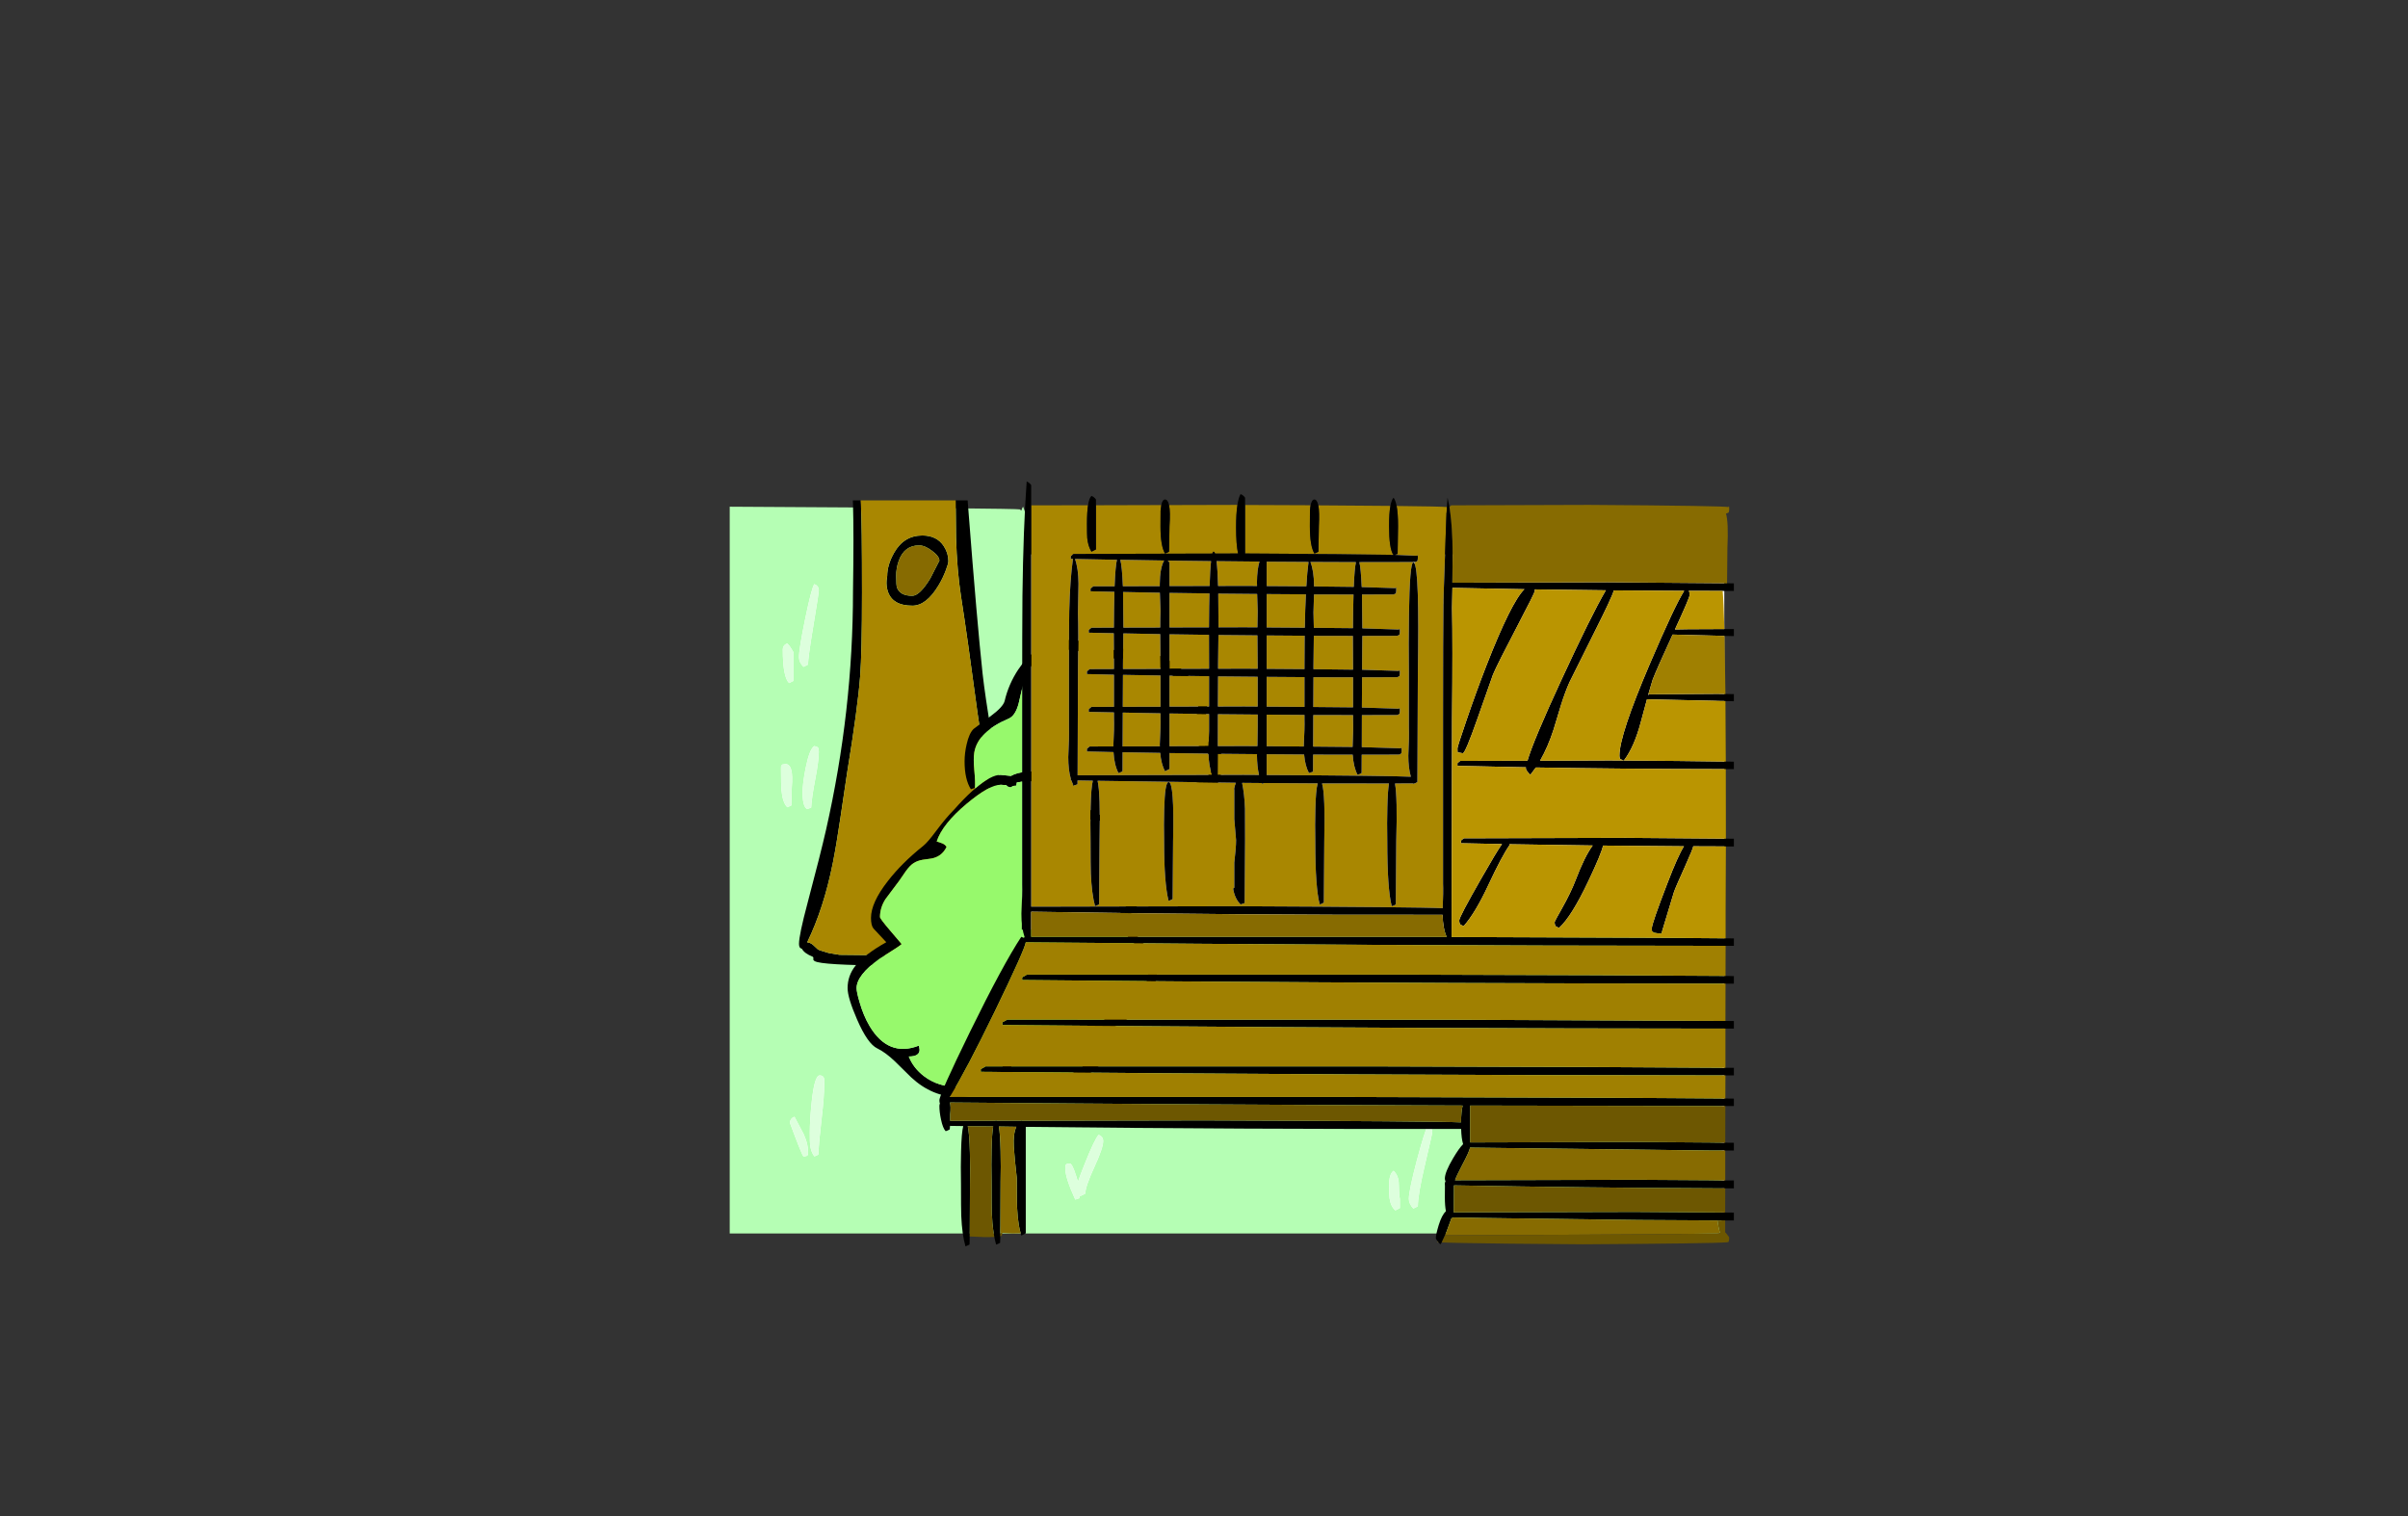 <?xml version="1.0" encoding="UTF-8" standalone="no"?>
<svg xmlns:xlink="http://www.w3.org/1999/xlink" height="842.55px" width="1337.95px" xmlns="http://www.w3.org/2000/svg">
  <rect width="100%" height="100%" fill="#333333" stroke="none"/>
  <g transform="matrix(1, 0, 0, 1, 407.45, 285.05)">
    <use height="4.5" transform="matrix(5.487, 0.0, 0.0, 81.567, 3.288, 23.017)" width="99.75" xlink:href="#shape0"/>
    <use height="425.0" transform="matrix(1.0, 0.0, 0.0, 1.0, -2.0, -17.5)" width="557.95" xlink:href="#shape1"/>
  </g>
  <defs>
    <g id="shape0" transform="matrix(1, 0, 0, 1, 49.85, -2.5)">
      <path d="M49.9 7.0 L-49.85 7.0 -49.85 2.5 49.9 2.5 49.9 7.0" fill="#ffffff" fill-rule="evenodd" stroke="none"/>
    </g>
    <g id="shape1" transform="matrix(1, 0, 0, 1, 2.0, 17.5)">
      <path d="M547.2 232.5 L547.25 232.65 548.85 232.75 549.1 232.35 Q549.35 232.3 549.35 233.85 549.35 235.45 548.5 236.0 L548.2 236.15 Q549.6 242.65 549.65 251.75 L549.35 273.25 Q549.75 286.75 549.35 314.75 L549.1 396.4 549.35 397.75 Q549.35 399.35 548.5 399.9 L546.85 400.35 -2.0 400.35 -2.0 -3.5 Q158.25 -2.6 159.25 -2.0 L160.05 -1.3 160.15 -1.7 Q160.5 -2.85 161.0 -3.5 162.95 0.95 163.4 7.45 L163.5 13.3 Q164.2 28.15 164.4 60.3 164.6 90.2 164.35 120.25 L164.15 231.7 193.35 231.5 Q198.75 231.5 213.25 231.85 L222.0 232.1 221.55 231.5 352.35 231.5 Q528.5 231.95 546.75 232.6 L547.2 232.5 M364.6 380.65 Q365.3 385.4 367.85 387.5 L370.35 386.25 370.35 381.0 Q369.85 379.3 369.75 372.8 369.7 368.25 366.85 365.5 364.35 367.35 364.35 373.5 364.35 378.85 364.6 380.65 M388.35 344.0 Q388.35 341.5 385.85 340.5 384.2 343.15 379.8 359.7 375.35 376.6 375.35 381.1 375.35 383.8 377.85 386.5 L380.35 385.25 Q380.35 378.75 384.35 361.85 388.35 344.95 388.35 344.0 M159.3 86.85 L159.3 85.6 158.4 86.85 159.3 86.85 M190.55 368.55 Q188.35 361.5 187.0 361.5 185.2 361.5 184.8 362.05 184.5 362.5 184.5 364.5 184.5 369.5 190.0 381.5 L192.25 380.75 192.4 379.25 193.0 379.5 195.5 378.25 Q195.75 373.9 200.7 363.2 205.5 352.75 205.5 349.0 205.5 346.5 203.0 345.5 200.7 348.05 195.5 361.05 192.7 367.95 191.5 371.6 L190.55 368.55 M34.0 335.5 Q31.5 336.35 31.5 339.0 38.35 357.5 39.0 357.5 41.5 357.5 41.5 356.25 41.8 351.1 39.15 345.25 L34.0 335.5 M49.1 336.15 Q50.5 324.4 50.5 317.5 51.25 312.5 48.0 312.5 45.05 312.5 43.5 327.75 42.5 337.55 42.5 344.25 42.5 349.6 42.65 351.0 43.1 354.9 45.0 357.5 46.0 357.25 47.25 356.5 47.55 349.3 49.1 336.15 M27.0 140.0 L26.55 140.55 26.5 142.0 Q26.5 151.35 26.75 154.0 27.4 160.95 30.0 163.5 L32.25 162.5 32.5 152.35 Q33.6 139.5 29.0 139.5 L27.25 139.75 27.0 140.0 M45.55 147.75 Q47.5 137.75 47.5 132.6 47.5 130.85 47.0 130.3 46.65 129.9 45.0 129.5 42.3 131.2 40.2 141.7 38.5 150.2 38.5 155.35 38.5 163.2 41.0 164.5 L43.25 163.75 Q43.5 158.5 45.55 147.75 M33.5 77.5 L32.15 75.25 Q31.35 73.85 30.0 72.5 27.5 73.35 27.5 76.0 27.5 91.15 31.0 94.5 L33.5 93.25 33.5 77.5 M47.5 43.0 Q47.5 40.5 45.0 39.5 43.4 41.95 39.95 58.75 36.5 75.4 36.5 80.1 36.5 83.0 39.0 85.5 L41.5 84.25 Q41.5 80.5 44.5 62.5 47.5 44.5 47.5 43.0" fill="#b5feb4" fill-rule="evenodd" stroke="none"/>
      <path d="M388.35 344.0 Q388.35 344.95 384.35 361.85 380.35 378.75 380.35 385.25 L377.85 386.5 Q375.35 383.8 375.35 381.1 375.35 376.6 379.8 359.7 384.2 343.15 385.85 340.5 388.35 341.5 388.35 344.0 M364.6 380.65 Q364.35 378.85 364.35 373.5 364.35 367.35 366.85 365.5 369.7 368.25 369.75 372.8 369.85 379.3 370.35 381.0 L370.35 386.25 367.85 387.5 Q365.3 385.4 364.6 380.65 M47.5 43.0 Q47.5 44.5 44.5 62.5 41.5 80.5 41.5 84.25 L39.0 85.5 Q36.5 83.0 36.5 80.1 36.5 75.4 39.95 58.75 43.4 41.95 45.0 39.5 47.5 40.5 47.5 43.0 M33.5 77.5 L33.5 93.25 31.0 94.5 Q27.5 91.15 27.5 76.0 27.5 73.35 30.0 72.5 31.35 73.85 32.15 75.25 L33.5 77.5 M45.55 147.75 Q43.5 158.5 43.25 163.75 L41.0 164.5 Q38.5 163.2 38.5 155.35 38.5 150.2 40.2 141.7 42.3 131.2 45.0 129.5 46.65 129.9 47.0 130.3 47.5 130.85 47.5 132.6 47.5 137.75 45.55 147.75 M27.0 140.0 L27.25 139.75 29.0 139.5 Q33.6 139.5 32.5 152.35 L32.25 162.5 30.0 163.5 Q27.4 160.95 26.75 154.0 26.5 151.35 26.5 142.0 L26.55 140.55 27.0 140.0 M49.1 336.15 Q47.55 349.3 47.25 356.5 46.0 357.25 45.0 357.5 43.1 354.9 42.65 351.0 42.5 349.6 42.5 344.25 42.5 337.55 43.5 327.75 45.05 312.5 48.0 312.5 51.25 312.5 50.5 317.5 50.5 324.4 49.1 336.15 M34.0 335.5 L39.15 345.25 Q41.8 351.1 41.5 356.25 41.5 357.5 39.0 357.5 38.35 357.5 31.5 339.0 31.5 336.35 34.0 335.5 M190.55 368.55 L191.5 371.6 Q192.7 367.95 195.5 361.05 200.7 348.05 203.0 345.5 205.5 346.5 205.5 349.0 205.5 352.75 200.7 363.2 195.75 373.9 195.5 378.25 L193.0 379.5 192.4 379.25 192.25 380.75 190.0 381.5 Q184.5 369.5 184.5 364.5 184.5 362.5 184.8 362.05 185.2 361.5 187.0 361.5 188.35 361.5 190.55 368.55" fill="#ddffdd" fill-rule="evenodd" stroke="none"/>
      <path d="M546.75 232.6 L546.85 231.5 547.2 232.45 547.2 232.5 546.75 232.6" fill="#d5ffd5" fill-rule="evenodd" stroke="none"/>
      <path d="M70.75 -7.0 L70.9 -4.9 Q71.5 4.9 71.5 44.1 71.5 77.5 70.45 91.0 69.15 108.15 63.25 144.25 L59.5 169.45 Q57.25 184.6 55.35 194.2 50.3 219.55 41.05 238.55 42.7 238.7 44.2 239.9 L47.0 242.5 Q47.6 242.95 53.0 244.5 L59.0 245.5 131.75 246.25 Q137.2 246.25 147.25 242.4 155.0 239.4 158.5 238.25 154.0 227.9 148.0 192.55 L135.75 111.5 Q130.0 68.5 126.5 46.25 124.3 32.05 123.75 13.6 L123.55 -7.0 130.2 -7.0 130.5 -3.05 Q135.5 61.7 138.5 89.25 141.25 113.75 153.25 177.75 164.5 237.65 164.5 238.85 L164.5 239.35 164.5 239.85 164.35 241.0 164.25 241.5 163.95 242.0 163.75 242.2 Q157.2 251.5 96.0 251.5 54.6 251.5 46.75 249.55 44.3 248.95 44.45 247.9 44.65 246.75 44.0 246.5 39.5 244.7 38.15 242.2 L37.2 241.7 Q36.5 241.05 36.5 239.35 36.5 234.55 41.2 216.9 48.5 189.35 51.5 176.15 66.5 110.0 66.5 43.6 67.0 11.0 66.5 -4.75 L66.4 -7.0 70.75 -7.0 M117.0 18.5 Q119.5 22.4 119.5 26.75 119.5 28.1 118.05 31.9 116.4 36.3 114.0 40.25 107.25 51.5 99.5 51.5 88.25 51.5 85.75 43.25 84.95 40.65 85.15 37.6 L85.5 35.0 Q85.5 28.95 89.25 22.25 94.7 12.5 105.0 12.5 113.15 12.5 117.0 18.5 M103.25 18.0 Q95.05 18.0 91.95 26.5 90.4 30.8 90.5 35.1 90.5 40.25 90.95 41.5 92.65 46.0 99.4 46.0 103.6 46.0 109.5 36.25 L114.5 26.5 Q114.5 24.05 110.45 21.05 106.45 18.0 103.25 18.0" fill="#000000" fill-rule="evenodd" stroke="none"/>
      <path d="M123.55 -7.0 L123.75 13.6 Q124.3 32.05 126.5 46.25 130.0 68.5 135.75 111.5 L148.0 192.55 Q154.0 227.9 158.5 238.25 155.0 239.4 147.25 242.4 137.2 246.25 131.75 246.25 L59.0 245.5 53.0 244.5 Q47.6 242.95 47.0 242.5 L44.2 239.9 Q42.7 238.7 41.05 238.55 50.3 219.55 55.35 194.2 57.25 184.6 59.5 169.45 L63.25 144.25 Q69.15 108.15 70.45 91.0 71.5 77.5 71.5 44.1 71.5 4.9 70.9 -4.9 L70.75 -7.0 123.55 -7.0 M117.0 18.5 Q113.15 12.5 105.0 12.5 94.7 12.5 89.25 22.25 85.5 28.95 85.5 35.0 L85.15 37.6 Q84.95 40.65 85.75 43.25 88.25 51.5 99.5 51.5 107.25 51.5 114.0 40.25 116.4 36.3 118.05 31.9 119.5 28.1 119.5 26.75 119.5 22.4 117.0 18.5" fill="#a98701" fill-rule="evenodd" stroke="none"/>
      <path d="M103.25 18.0 Q106.45 18.0 110.45 21.05 114.5 24.05 114.5 26.5 L109.5 36.25 Q103.6 46.0 99.4 46.0 92.65 46.0 90.95 41.5 90.5 40.25 90.5 35.1 90.4 30.8 91.95 26.5 95.05 18.0 103.25 18.0" fill="#876b01" fill-rule="evenodd" stroke="none"/>
      <path d="M134.25 152.75 L132.0 153.5 Q128.5 147.95 128.5 138.0 128.5 133.4 129.65 128.5 131.05 122.35 133.5 120.0 L143.1 112.8 Q149.85 107.8 150.75 104.5 152.9 95.15 158.4 86.85 L160.5 83.95 Q170.9 70.5 187.5 70.5 194.0 70.5 196.8 74.0 L198.5 76.4 Q199.3 77.5 200.25 77.5 202.75 77.5 215.85 75.5 239.45 75.5 253.65 91.3 258.25 96.4 261.2 102.45 263.35 106.85 263.35 108.1 263.35 111.25 261.25 114.9 258.5 119.2 257.1 122.0 268.85 130.25 270.5 132.7 271.45 134.05 271.5 135.85 L271.35 140.35 Q271.35 156.5 255.35 156.5 L253.35 156.0 252.55 155.55 Q252.35 155.3 252.35 153.75 252.35 152.6 254.55 151.3 255.85 150.55 259.35 148.85 266.35 145.15 266.35 140.35 266.35 133.8 257.85 128.9 L252.0 125.8 Q249.35 124.35 249.35 123.35 249.35 122.8 253.85 117.55 258.35 112.3 258.35 108.0 258.35 106.35 255.55 102.2 252.25 97.3 247.35 93.0 233.45 80.75 216.0 80.75 205.0 80.75 203.2 82.3 202.7 84.45 200.0 85.5 198.7 85.05 197.8 83.45 L196.1 80.25 Q193.55 76.0 187.0 76.0 175.4 76.0 169.0 81.3 164.15 85.35 161.65 93.3 L160.5 97.4 158.45 106.2 Q156.6 112.75 153.0 114.25 135.85 121.55 133.9 133.0 133.3 136.5 133.9 142.9 134.55 149.8 134.25 152.75 M160.5 144.05 L167.0 143.5 Q178.9 143.5 186.75 149.45 192.3 153.65 194.25 159.0 196.8 166.05 205.0 168.2 209.4 169.35 216.0 170.0 227.2 174.0 231.45 182.25 234.35 187.85 234.35 197.1 234.35 203.5 234.0 205.6 233.6 208.1 232.1 210.1 225.8 216.25 217.75 226.75 L221.55 231.5 230.05 241.9 Q235.35 249.2 235.35 255.6 235.35 263.15 227.7 272.7 219.1 283.3 207.0 287.5 L208.65 290.8 Q209.5 292.7 209.5 294.25 209.5 303.3 198.95 310.75 182.4 322.5 145.5 322.5 L138.8 322.05 Q132.4 324.5 125.0 324.5 110.65 324.5 98.9 313.65 L89.8 304.7 Q84.55 299.7 80.0 297.5 74.65 295.0 68.75 281.4 63.5 269.3 63.5 264.0 63.5 257.15 67.8 251.65 72.8 245.35 85.0 238.5 L77.9 230.9 Q76.5 229.25 76.5 225.0 76.5 216.55 85.8 204.6 93.7 194.4 105.5 185.0 108.05 182.95 112.75 176.6 118.2 169.3 122.75 164.75 127.75 159.05 132.8 154.45 L134.5 153.0 Q143.2 145.5 148.5 145.5 L154.25 146.1 156.0 145.25 Q158.05 144.45 160.5 144.05 M215.25 231.5 Q211.5 227.55 211.5 226.85 211.5 225.95 214.3 222.95 L220.45 216.25 Q229.35 205.7 229.35 197.0 229.35 187.2 221.9 179.85 211.7 169.75 190.75 170.0 L190.6 164.2 Q190.4 160.0 188.9 157.25 184.4 149.0 167.0 149.0 L160.5 149.25 157.5 149.75 157.25 151.5 155.55 151.65 154.0 152.5 152.2 151.9 151.75 151.25 148.5 151.0 Q142.25 151.0 129.55 161.65 116.2 172.85 113.0 182.5 L116.05 183.55 Q117.65 184.2 118.5 185.5 115.9 190.95 110.05 192.0 L105.1 192.7 Q102.2 193.25 100.25 194.5 98.15 195.8 95.75 199.15 L92.25 204.25 84.5 214.6 Q81.5 219.35 81.5 224.5 81.5 225.45 87.5 232.45 L93.5 239.5 Q93.5 240.0 81.0 247.8 68.5 256.95 68.5 264.0 68.5 266.2 70.15 271.8 72.3 279.3 75.7 285.05 86.1 302.5 103.0 296.0 L103.25 296.45 103.5 298.25 Q103.5 302.0 97.5 302.0 100.0 308.35 105.9 312.9 113.85 319.0 125.35 319.0 134.1 319.0 141.6 314.15 147.8 309.0 149.0 308.5 L149.6 308.75 149.5 308.4 149.5 308.35 Q149.5 306.4 149.8 306.0 150.2 305.5 152.0 305.5 153.8 305.5 154.2 305.95 154.5 306.3 154.5 308.25 L154.25 310.5 Q153.0 311.25 152.0 311.5 L151.5 311.05 151.5 311.25 151.5 311.4 Q151.4 313.95 148.05 316.75 L160.35 315.75 Q186.55 313.8 193.0 308.5 194.55 307.25 199.4 301.4 204.5 295.3 204.5 294.25 204.5 293.65 202.0 290.55 199.5 287.45 199.5 286.35 199.5 285.4 204.3 282.45 L214.95 275.8 Q230.35 265.25 230.35 255.75 230.35 247.95 220.95 237.3 L215.25 231.5" fill="#000000" fill-rule="evenodd" stroke="none"/>
      <path d="M160.5 97.4 L160.5 117.25 160.5 144.05 Q158.05 144.45 156.0 145.25 L154.25 146.1 148.5 145.5 Q143.2 145.5 134.5 153.0 L134.25 152.75 Q134.55 149.8 133.9 142.9 133.3 136.5 133.9 133.0 135.85 121.55 153.0 114.25 156.6 112.75 158.45 106.2 L160.5 97.4 M160.5 149.25 L160.3 231.5 215.25 231.5 220.95 237.3 Q230.35 247.95 230.35 255.75 230.35 265.25 214.95 275.8 L204.3 282.45 Q199.5 285.4 199.5 286.35 199.5 287.45 202.0 290.55 204.5 293.65 204.5 294.25 204.5 295.3 199.4 301.4 194.55 307.25 193.0 308.5 186.55 313.8 160.35 315.75 L148.05 316.75 Q151.4 313.95 151.5 311.4 L152.0 311.5 Q153.0 311.25 154.25 310.5 L154.5 308.25 Q154.5 306.3 154.2 305.95 153.8 305.5 152.0 305.5 150.2 305.5 149.8 306.0 149.5 306.4 149.5 308.35 L149.0 308.5 Q147.8 309.0 141.6 314.15 134.1 319.0 125.35 319.0 113.85 319.0 105.9 312.9 100.0 308.35 97.5 302.0 103.5 302.0 103.5 298.25 L103.25 296.45 103.0 296.0 Q86.1 302.5 75.7 285.05 72.3 279.3 70.15 271.8 68.5 266.2 68.5 264.0 68.5 256.95 81.0 247.8 93.5 240.0 93.5 239.5 L87.5 232.45 Q81.5 225.45 81.5 224.5 81.5 219.35 84.5 214.6 L92.25 204.25 95.75 199.15 Q98.15 195.8 100.25 194.5 102.2 193.25 105.1 192.7 L110.05 192.0 Q115.9 190.95 118.5 185.5 117.65 184.2 116.05 183.55 L113.0 182.5 Q116.2 172.85 129.55 161.65 142.25 151.0 148.5 151.0 L151.75 151.25 152.2 151.9 154.0 152.5 155.55 151.65 157.25 151.5 157.5 149.75 160.5 149.25" fill="#97f96c" fill-rule="evenodd" stroke="none"/>
      <path d="M151.5 311.4 L151.5 311.25 151.5 311.05 152.0 311.5 151.5 311.4 M149.5 308.4 L149.6 308.75 149.0 308.5 149.5 308.4" fill="#d5ffd5" fill-rule="evenodd" stroke="none"/>
      <path d="M149.5 308.35 L149.5 308.4 149.0 308.5 149.5 308.35" fill="#9bfe9a" fill-rule="evenodd" stroke="none"/>
      <path d="M165.5 -4.25 L197.1 -4.3 Q196.5 -0.5 196.5 6.0 196.5 12.25 196.65 13.9 197.1 18.4 199.0 21.5 L201.5 20.25 201.5 -4.3 237.8 -4.4 237.4 -1.25 237.35 7.35 Q237.35 18.25 239.85 22.5 240.85 22.25 242.1 21.5 L242.35 7.25 Q242.9 -0.75 242.1 -4.4 L280.1 -4.5 Q279.35 0.3 279.35 8.0 279.35 17.45 280.45 22.5 L267.7 22.55 Q267.3 21.5 266.85 21.5 266.45 21.5 266.15 22.55 L189.0 22.75 187.5 24.0 187.5 25.5 188.7 25.55 Q187.05 37.45 186.65 54.55 186.5 61.3 186.5 87.25 L186.5 119.5 Q186.65 124.25 186.1 135.6 186.1 142.7 187.5 147.6 L187.5 148.5 187.8 148.5 189.0 151.5 191.25 150.75 191.25 148.6 199.75 148.75 Q198.8 152.6 198.55 163.25 198.3 171.85 198.5 182.35 198.5 196.4 198.65 200.4 199.15 211.7 201.0 218.5 L203.25 217.5 203.5 182.25 Q204.05 155.55 202.4 148.8 L279.25 149.9 Q278.6 151.35 278.25 153.35 L278.35 153.5 278.35 170.05 279.35 181.75 Q279.35 186.05 278.35 194.25 L278.35 208.25 277.7 208.65 Q278.6 214.3 281.85 217.5 L284.1 216.75 284.35 181.85 284.3 164.25 Q284.0 156.2 282.7 149.95 L293.65 150.05 293.85 150.5 294.95 150.05 324.7 150.25 Q323.65 153.75 323.4 164.5 323.15 172.7 323.35 182.85 323.35 208.4 325.85 217.5 326.85 217.25 328.1 216.5 L328.35 182.75 Q328.95 156.15 327.1 150.25 L364.3 150.3 Q363.6 154.45 363.4 163.25 363.15 171.85 363.35 182.35 363.35 208.95 365.85 218.5 366.85 218.25 368.1 217.5 L368.35 182.25 Q369.05 158.1 367.65 150.3 L377.75 150.25 377.85 150.5 Q378.85 150.25 380.1 149.5 L380.35 88.75 Q381.3 31.4 378.3 27.75 L378.85 27.25 379.9 26.8 Q380.35 26.45 380.35 24.85 380.35 23.3 380.1 23.35 L379.85 23.75 367.7 23.25 369.1 22.75 369.35 7.35 Q369.35 0.2 368.55 -3.9 393.55 -3.65 396.5 -3.3 L396.3 0.05 395.85 0.25 396.25 0.3 396.15 2.8 394.65 45.8 394.65 46.65 394.65 47.05 394.6 47.85 394.6 48.7 394.6 49.15 394.6 50.0 394.55 50.9 394.55 51.35 394.55 51.8 Q394.35 65.7 394.35 113.75 L394.35 206.0 Q394.55 210.5 394.15 219.6 381.8 218.95 279.85 218.5 L165.5 218.75 165.5 -4.25 M284.35 -4.45 L320.75 -4.3 Q320.5 -3.0 320.4 -1.25 L320.35 7.35 Q320.35 18.25 322.85 22.5 323.85 22.25 325.1 21.5 L325.35 7.25 Q325.75 -0.6 325.05 -4.25 L365.1 -3.95 Q364.35 0.1 364.35 7.25 364.35 19.6 366.7 23.25 344.35 22.8 284.35 22.5 L284.35 -4.45 M377.85 27.25 L377.85 27.5 Q375.8 27.5 375.4 57.0 375.15 71.95 375.35 88.85 L375.35 119.25 Q375.55 124.45 375.05 134.95 375.05 141.5 376.45 146.55 364.75 145.95 296.35 145.6 L296.35 134.05 317.15 134.2 Q317.7 140.55 319.85 144.5 L322.1 143.75 322.15 134.25 344.15 134.3 Q344.6 141.2 346.85 145.5 347.85 145.25 349.1 144.5 L349.15 134.3 369.85 134.25 370.9 133.8 Q371.35 133.45 371.35 131.85 371.35 130.3 371.1 130.35 L370.85 130.75 349.2 130.1 349.25 112.3 368.85 112.25 Q369.25 112.0 369.9 111.8 370.35 111.45 370.35 109.85 370.35 108.3 370.1 108.35 L369.85 108.75 349.25 108.1 349.35 91.3 368.85 91.25 Q369.25 91.0 369.9 90.8 370.35 90.45 370.35 88.85 370.35 87.3 370.1 87.35 L369.85 87.75 349.35 87.1 349.35 85.25 349.5 68.3 368.85 68.25 Q369.25 68.0 369.9 67.8 370.35 67.45 370.35 65.85 370.35 64.3 370.1 64.35 L369.85 64.75 349.5 64.1 349.3 45.3 366.85 45.25 367.9 44.8 Q368.35 44.45 368.35 42.85 368.35 41.3 368.1 41.35 L367.85 41.75 349.15 41.15 Q348.7 30.75 347.85 27.3 L377.85 27.25 M344.4 54.25 L344.3 64.0 322.55 63.8 322.35 55.25 322.65 45.25 344.6 45.3 344.4 54.25 M344.35 85.35 L344.35 87.05 322.35 86.8 322.35 84.85 322.55 68.25 344.25 68.3 344.35 85.35 M345.95 27.3 Q345.15 30.75 344.75 41.05 L322.65 40.8 322.65 40.15 Q322.6 32.1 320.65 27.2 L345.95 27.3 M344.35 112.3 L344.35 115.0 Q344.55 119.85 344.1 130.0 L322.15 129.8 322.25 112.25 344.35 112.3 M344.35 91.3 L344.35 108.0 322.25 107.8 322.35 91.25 344.35 91.3 M242.35 107.6 L242.35 90.4 264.35 90.7 264.35 107.55 242.35 107.6 M290.95 134.6 Q291.0 140.95 292.1 145.55 L283.35 145.5 269.1 145.55 269.15 133.8 291.0 134.0 290.95 134.6 M291.35 112.0 L291.35 118.5 291.2 129.55 283.85 129.5 269.2 129.55 269.25 111.8 291.35 112.0 M317.35 112.2 L317.35 114.75 Q317.5 119.15 316.95 129.7 L316.95 129.75 296.35 129.6 296.35 112.05 317.35 112.2 M241.85 149.5 Q239.8 149.5 239.4 164.75 239.15 172.6 239.35 182.35 239.35 205.8 241.85 215.5 242.85 215.25 244.1 214.5 L244.35 182.25 Q245.1 149.5 241.85 149.5 M242.35 129.6 L242.35 111.4 264.35 111.7 264.35 115.5 Q264.5 119.8 264.05 129.55 L242.35 129.6 M237.35 111.3 L237.35 113.75 Q237.5 118.15 236.95 128.7 L237.0 129.65 216.3 129.7 216.4 110.9 237.35 111.3 M216.5 89.95 L237.35 90.3 237.35 107.65 216.4 107.7 216.5 89.95 M216.5 86.7 L216.5 84.25 216.7 66.9 237.2 67.3 237.35 84.5 237.35 86.65 216.5 86.7 M216.55 43.9 L237.0 44.3 237.35 54.5 Q237.2 58.25 237.2 63.65 L216.75 63.7 216.55 43.9 M213.15 26.0 Q212.3 29.4 211.85 40.75 L200.0 40.75 198.5 42.0 198.5 43.5 211.75 43.8 211.55 53.25 211.45 63.7 199.0 63.75 197.5 65.0 197.5 66.5 211.4 66.8 211.5 84.35 211.5 86.7 198.0 86.75 196.5 88.0 196.5 89.5 211.5 89.85 211.5 107.7 199.0 107.75 197.5 109.0 197.5 110.5 211.5 110.8 211.5 114.0 Q211.7 119.05 211.15 129.7 L198.0 129.75 196.5 131.0 196.5 132.5 211.25 132.85 Q211.65 140.0 214.0 144.5 215.0 144.25 216.25 143.5 L216.3 132.95 237.2 133.3 Q237.75 139.6 239.85 143.5 L242.35 142.25 242.35 133.4 264.0 133.7 Q264.25 140.85 266.0 145.55 L191.3 145.75 191.5 87.35 Q191.85 66.0 191.5 55.5 L191.8 39.3 Q191.75 30.85 189.85 25.55 L213.15 26.0 M216.45 40.7 Q216.0 29.45 215.0 26.0 L239.35 26.4 Q237.0 30.75 236.95 39.4 L236.95 40.65 216.45 40.7 M269.35 90.8 L291.35 91.0 291.35 107.55 283.85 107.5 269.25 107.55 269.35 90.8 M296.35 91.05 L317.35 91.2 317.35 107.75 296.35 107.6 296.35 91.05 M317.35 84.75 L317.35 86.75 296.35 86.6 296.35 68.05 317.45 68.2 317.35 84.75 M291.35 54.75 L291.2 63.55 283.85 63.5 269.6 63.55 269.45 44.8 291.05 45.0 291.35 54.75 M264.4 51.75 L264.3 63.55 242.35 63.6 242.35 44.4 264.55 44.7 264.4 51.75 M264.35 84.35 L264.35 86.55 242.35 86.6 242.35 67.4 264.3 67.7 264.35 84.35 M269.35 86.55 L269.35 84.25 269.55 67.8 291.2 68.0 291.35 86.55 283.35 86.5 269.35 86.55 M265.45 26.75 Q264.9 31.5 264.65 40.55 L242.35 40.6 242.35 27.5 241.4 26.45 265.45 26.75 M296.35 45.05 L318.15 45.2 Q317.7 53.3 317.55 63.75 L296.35 63.6 296.35 45.05 M296.35 40.6 L296.35 27.05 319.6 27.2 Q318.85 32.6 318.4 40.75 L296.35 40.6 M292.35 27.0 Q291.0 31.45 290.95 38.5 L291.0 40.55 283.35 40.5 269.35 40.55 Q269.1 31.5 268.5 26.75 L292.35 27.0" fill="#a98701" fill-rule="evenodd" stroke="none"/>
      <path d="M197.1 -4.3 Q197.7 -8.4 199.0 -9.5 200.6 -8.85 201.5 -7.5 L201.5 -4.3 201.5 20.25 199.0 21.5 Q197.1 18.4 196.65 13.9 196.5 12.25 196.5 6.0 196.5 -0.5 197.1 -4.3 M237.8 -4.4 Q238.4 -7.5 239.85 -7.5 241.45 -7.5 242.1 -4.4 242.9 -0.75 242.35 7.25 L242.1 21.5 Q240.85 22.25 239.85 22.5 237.35 18.25 237.35 7.35 L237.4 -1.25 237.8 -4.4 M280.1 -4.5 Q280.7 -8.55 281.85 -10.5 283.45 -9.85 284.35 -8.5 L284.35 -4.45 284.35 22.5 Q344.35 22.8 366.7 23.25 364.35 19.6 364.35 7.25 364.35 0.1 365.1 -3.95 365.7 -7.3 366.85 -8.5 367.95 -7.1 368.55 -3.9 369.35 0.2 369.35 7.35 L369.1 22.75 367.7 23.25 379.85 23.75 380.1 23.35 Q380.35 23.3 380.35 24.85 380.35 26.45 379.9 26.8 L378.85 27.25 377.85 27.25 347.85 27.3 Q348.7 30.75 349.15 41.15 L367.85 41.75 368.1 41.35 Q368.35 41.3 368.35 42.85 368.35 44.45 367.9 44.8 L366.85 45.25 349.3 45.3 349.5 64.1 369.85 64.75 370.1 64.35 Q370.35 64.3 370.35 65.85 370.35 67.45 369.9 67.8 369.25 68.0 368.85 68.25 L349.5 68.3 349.35 85.25 349.35 87.1 369.85 87.75 370.1 87.35 Q370.35 87.3 370.35 88.85 370.35 90.45 369.9 90.8 369.25 91.0 368.85 91.25 L349.35 91.3 349.25 108.1 369.85 108.75 370.1 108.35 Q370.35 108.3 370.35 109.85 370.35 111.45 369.9 111.8 369.25 112.0 368.85 112.25 L349.25 112.3 349.2 130.1 370.85 130.75 371.1 130.35 Q371.35 130.3 371.35 131.85 371.35 133.45 370.9 133.8 L369.85 134.25 349.15 134.3 349.1 144.5 Q347.85 145.25 346.85 145.5 344.6 141.2 344.15 134.3 L322.15 134.25 322.1 143.75 319.85 144.5 Q317.7 140.55 317.15 134.2 L296.35 134.05 296.35 145.6 Q364.75 145.95 376.45 146.55 375.05 141.5 375.05 134.95 375.55 124.45 375.35 119.25 L375.35 88.85 Q375.15 71.95 375.4 57.0 375.8 27.5 377.85 27.5 378.05 27.5 378.3 27.75 381.3 31.4 380.35 88.75 L380.1 149.5 Q378.85 150.25 377.85 150.5 L377.75 150.25 367.65 150.3 Q369.05 158.1 368.35 182.25 L368.1 217.5 Q366.85 218.25 365.85 218.5 363.35 208.95 363.35 182.35 363.15 171.85 363.4 163.25 363.6 154.45 364.3 150.3 L327.1 150.25 Q328.95 156.15 328.35 182.75 L328.1 216.5 Q326.85 217.25 325.85 217.5 323.35 208.4 323.35 182.85 323.15 172.7 323.4 164.5 323.65 153.75 324.7 150.25 L294.95 150.05 293.85 150.5 293.65 150.05 282.7 149.95 Q284.0 156.2 284.3 164.25 L284.35 181.85 284.1 216.75 281.85 217.5 Q278.6 214.3 277.7 208.65 L278.35 208.25 278.35 194.25 Q279.35 186.05 279.35 181.75 L278.35 170.05 278.35 153.5 278.25 153.35 Q278.6 151.35 279.25 149.9 L202.4 148.8 Q204.05 155.55 203.5 182.25 L203.25 217.5 201.0 218.5 Q199.15 211.7 198.65 200.4 198.5 196.4 198.5 182.35 198.3 171.85 198.55 163.25 198.8 152.6 199.75 148.75 L191.25 148.6 191.25 150.75 189.0 151.5 187.8 148.5 187.5 148.5 187.5 147.6 Q186.1 142.7 186.1 135.6 186.65 124.25 186.5 119.5 L186.5 87.25 Q186.5 61.3 186.65 54.55 187.05 37.45 188.7 25.55 L187.5 25.5 187.5 24.0 189.0 22.75 266.15 22.55 Q266.45 21.5 266.85 21.5 267.3 21.5 267.7 22.55 L280.45 22.5 Q279.35 17.45 279.35 8.0 279.35 0.3 280.1 -4.5 M320.75 -4.3 Q321.4 -7.5 322.85 -7.5 324.35 -7.5 325.05 -4.25 325.75 -0.6 325.35 7.25 L325.1 21.5 Q323.85 22.25 322.85 22.5 320.35 18.25 320.35 7.35 L320.4 -1.25 Q320.5 -3.0 320.75 -4.3 M396.5 -3.3 L396.6 -5.1 396.8 -7.95 396.85 -8.5 397.9 -3.4 398.2 -1.45 Q399.6 8.35 399.65 21.9 L399.55 38.75 485.85 38.5 547.9 39.0 551.95 39.05 552.15 39.05 555.95 39.1 555.95 43.3 551.95 43.3 549.7 43.3 548.1 43.3 530.85 43.25 530.8 43.25 530.85 43.3 Q531.35 43.85 531.35 45.6 531.35 47.05 523.25 64.6 L523.2 64.7 523.25 64.7 Q525.95 64.55 547.15 64.5 L550.65 64.5 551.95 64.5 555.35 64.5 555.95 64.5 555.95 68.4 551.95 68.3 550.75 68.3 550.55 68.3 549.65 68.25 547.6 68.2 545.6 68.15 525.45 67.65 521.9 67.55 Q513.35 86.15 510.85 92.5 L508.45 100.6 508.25 101.25 508.7 100.9 508.85 100.75 546.35 100.5 546.6 100.5 547.1 100.5 547.15 100.5 549.75 100.55 551.25 100.6 551.25 100.55 551.95 100.55 552.85 100.6 555.95 100.65 555.95 104.6 553.95 104.55 553.9 104.55 551.95 104.55 551.25 104.5 549.7 104.45 549.55 104.45 548.55 104.45 546.6 104.4 545.55 104.35 511.3 103.6 510.6 103.6 507.65 103.5 504.3 115.9 Q500.6 130.0 494.85 137.5 L493.05 136.9 Q492.35 136.4 492.35 134.75 492.35 123.45 509.0 84.4 523.2 51.2 528.35 43.25 L489.25 43.0 Q488.2 46.8 478.8 65.5 L464.6 94.0 Q462.1 99.6 459.7 107.3 L455.8 120.2 Q452.65 130.0 448.25 137.65 L486.85 137.5 494.85 137.55 Q527.7 137.75 546.35 138.05 L551.45 138.1 551.95 138.1 555.95 138.2 555.95 142.3 551.95 142.3 551.45 142.3 546.35 142.3 Q497.3 142.25 445.9 141.4 L442.85 145.5 Q440.35 142.95 440.35 142.0 L440.35 141.95 440.4 141.3 440.35 141.3 402.35 140.5 402.35 139.0 403.85 137.75 441.25 137.65 Q444.5 126.5 460.05 92.85 476.7 56.8 484.8 42.95 L445.35 42.45 445.35 43.05 445.35 43.25 Q445.35 44.25 435.6 62.85 424.65 83.75 422.1 89.75 L413.5 114.15 Q406.7 133.5 405.35 133.5 L402.6 133.0 Q402.35 133.25 402.35 130.75 402.35 129.85 407.1 115.95 412.6 99.75 418.35 85.0 432.2 49.55 439.55 42.35 L399.55 41.6 399.35 52.75 Q399.75 73.0 399.35 113.85 L399.1 235.6 514.95 236.05 515.0 236.05 546.35 236.3 551.35 236.35 551.95 236.35 555.95 236.4 555.95 240.5 551.95 240.5 551.35 240.5 546.35 240.5 Q355.45 240.4 162.5 238.55 161.85 242.75 145.15 277.2 129.55 309.35 120.25 324.5 L344.35 324.5 Q495.05 324.85 546.35 325.3 L551.2 325.35 551.95 325.35 555.95 325.4 555.95 329.5 551.95 329.5 551.2 329.5 546.35 329.5 409.35 329.25 409.35 349.75 497.85 349.5 498.3 349.5 498.75 349.5 499.2 349.5 499.65 349.5 500.05 349.5 500.5 349.5 500.9 349.5 501.35 349.5 501.75 349.5 502.15 349.5 502.55 349.5 502.95 349.5 543.15 349.8 546.35 349.85 551.15 349.9 551.95 349.9 555.95 349.95 555.95 354.25 551.95 354.25 551.15 354.25 546.35 354.25 544.3 354.25 411.55 352.65 409.35 352.6 Q409.0 354.8 404.85 362.6 402.05 367.9 401.0 370.75 L498.35 370.5 498.8 370.5 499.2 370.5 499.65 370.5 500.05 370.5 500.9 370.5 501.3 370.5 501.7 370.5 502.1 370.5 502.5 370.5 503.25 370.5 543.3 370.75 546.25 370.8 551.15 370.85 551.95 370.85 555.95 370.85 555.95 375.25 551.95 375.25 551.15 375.25 546.1 375.25 Q474.85 374.95 400.4 373.6 L400.35 380.1 400.25 388.6 497.85 388.35 498.55 388.35 499.2 388.35 499.85 388.35 500.5 388.35 501.7 388.35 545.1 388.65 551.1 388.7 551.95 388.7 553.65 388.7 555.95 388.75 555.95 393.1 551.95 393.1 551.1 393.1 546.8 393.1 503.15 392.85 418.1 391.75 417.05 391.75 416.35 391.75 414.75 391.7 409.35 391.6 405.25 391.55 400.0 391.45 399.0 391.95 396.5 398.75 396.4 399.05 395.9 400.25 395.25 401.75 393.85 404.8 393.85 404.85 393.6 405.3 392.85 406.35 392.25 405.75 391.7 405.15 391.75 405.15 391.45 404.8 Q390.35 403.5 390.35 402.85 390.35 400.95 391.9 395.8 393.65 390.05 395.95 388.0 395.35 385.0 395.35 380.25 L395.4 373.5 395.35 373.5 395.35 372.0 395.6 371.8 395.7 371.35 Q395.35 370.55 395.35 369.85 395.35 366.25 399.95 358.5 403.2 353.0 405.5 350.7 404.55 347.65 404.4 342.25 285.7 342.45 162.5 341.1 L162.5 400.25 160.0 401.5 159.65 400.25 Q159.05 398.1 158.6 395.5 157.9 391.2 157.65 385.65 157.5 382.15 157.5 369.5 156.2 358.1 155.85 352.05 155.45 345.0 157.25 341.05 L147.55 340.9 Q148.3 345.1 148.5 354.55 148.7 363.05 148.5 371.75 L148.4 396.25 148.35 399.8 148.35 402.0 148.25 405.2 148.25 405.5 Q147.0 406.25 146.0 406.5 L145.0 402.3 144.95 402.0 Q144.55 399.85 144.3 397.5 L144.1 395.65 144.0 394.9 144.0 394.85 143.95 394.25 143.75 390.75 143.7 390.4 143.65 389.55 Q143.5 385.8 143.5 371.85 143.3 361.7 143.5 353.5 143.7 344.85 144.4 340.85 L130.25 340.7 Q131.2 344.6 131.45 355.5 131.7 364.0 131.5 372.75 L131.4 398.25 131.35 402.0 131.25 406.5 129.0 407.5 Q127.1 401.0 126.65 390.55 126.5 386.8 126.5 372.85 126.3 362.7 126.55 354.5 126.8 344.35 127.75 340.65 L120.4 340.55 120.25 342.5 Q119.0 343.25 118.0 343.5 116.45 341.95 115.4 337.0 114.5 332.8 114.5 329.5 114.5 328.75 114.8 328.1 114.5 327.45 114.5 326.35 114.5 323.05 131.65 288.0 149.8 251.0 160.0 235.5 L161.35 236.05 161.85 235.7 Q160.1 230.5 160.1 222.6 160.65 211.25 160.5 206.5 L160.5 110.5 Q160.5 59.45 160.65 45.95 161.1 8.55 163.0 -17.5 164.6 -16.85 165.5 -15.5 L165.5 -4.25 165.5 218.75 279.85 218.5 Q381.8 218.95 394.15 219.6 394.55 210.5 394.35 206.0 L394.35 113.75 Q394.35 65.7 394.55 51.8 L394.55 51.35 394.55 50.9 394.6 50.0 394.6 49.15 394.6 48.7 394.6 47.85 394.65 47.05 394.65 46.65 394.65 45.8 396.15 2.8 396.25 0.3 396.3 0.05 396.5 -3.3 M551.5 180.95 L551.95 180.95 555.95 181.0 555.95 185.3 552.55 185.3 551.95 185.3 551.5 185.3 550.55 185.25 550.2 185.25 546.25 185.25 533.35 185.2 533.35 185.25 Q533.35 186.2 528.65 196.7 523.4 208.3 522.6 210.75 L515.65 233.75 513.35 233.5 511.3 233.15 510.6 232.25 Q510.35 233.25 510.35 230.75 510.35 228.2 518.9 206.0 524.85 190.45 528.2 185.2 L483.25 184.8 Q482.4 189.1 475.1 204.5 465.8 224.15 458.85 230.5 457.4 230.0 457.05 229.7 456.35 229.05 456.35 227.35 456.35 226.85 460.45 219.65 465.35 210.95 468.1 203.75 473.0 190.85 477.5 184.75 L431.35 184.05 431.15 184.05 431.2 184.1 431.35 184.5 Q427.3 190.05 419.45 206.85 412.35 222.1 405.85 229.5 404.4 229.0 404.05 228.7 403.35 228.05 403.35 226.35 403.35 224.5 415.35 203.5 424.2 188.0 427.1 183.95 L404.35 183.5 404.35 182.0 405.85 180.75 495.85 180.5 546.25 180.9 551.5 180.95 M551.3 257.25 L551.95 257.25 552.15 257.25 555.95 257.35 555.95 261.5 551.3 261.5 546.35 261.5 Q399.85 261.4 252.2 260.3 L245.4 260.25 239.15 260.2 160.5 259.5 160.5 258.0 Q163.0 256.75 163.0 256.5 L369.85 256.5 Q496.45 256.8 546.35 257.2 L546.95 257.2 550.9 257.25 551.3 257.25 M551.25 282.25 L551.95 282.25 552.5 282.25 552.9 282.25 555.95 282.3 555.95 286.5 551.25 286.5 546.35 286.5 Q384.15 286.4 220.6 285.1 L149.5 284.5 149.5 283.0 Q152.0 281.75 152.0 281.5 L380.0 281.55 381.55 281.55 395.75 281.55 395.9 281.55 550.5 282.25 551.25 282.25 M551.25 308.3 L551.95 308.3 552.5 308.3 553.05 308.3 555.95 308.3 555.95 312.5 551.95 312.5 551.25 312.5 546.35 312.5 Q342.95 312.35 137.5 310.5 L137.5 309.0 Q140.0 307.75 140.0 307.5 L357.35 307.5 Q495.05 307.8 546.35 308.25 L551.25 308.3 M345.95 27.3 L320.65 27.2 Q322.6 32.1 322.65 40.15 L322.65 40.8 344.75 41.05 Q345.15 30.75 345.95 27.3 M344.35 85.35 L344.25 68.3 322.55 68.25 322.35 84.85 322.35 86.8 344.35 87.05 344.35 85.35 M344.4 54.25 L344.6 45.3 322.65 45.25 322.35 55.25 322.55 63.8 344.3 64.0 344.4 54.25 M344.35 112.3 L322.25 112.25 322.15 129.8 344.1 130.0 Q344.55 119.85 344.35 115.0 L344.35 112.3 M344.35 91.3 L322.35 91.25 322.25 107.8 344.35 108.0 344.35 91.3 M394.1 223.25 Q282.9 223.5 165.5 221.55 L165.5 235.5 364.85 235.5 396.4 235.6 Q394.25 230.85 394.1 223.25 M405.25 329.25 Q263.25 328.8 120.35 327.55 121.0 329.75 120.5 334.25 L120.5 337.75 145.55 337.7 Q145.75 337.5 146.0 337.5 L146.45 337.7 159.8 337.7 160.0 337.5 160.4 337.7 261.35 337.5 Q391.15 337.95 404.35 338.6 404.4 332.7 405.25 329.25 M292.35 27.0 L268.5 26.75 Q269.1 31.5 269.35 40.55 L283.35 40.5 291.0 40.55 290.95 38.5 Q291.0 31.45 292.35 27.0 M296.35 40.6 L318.4 40.75 Q318.85 32.6 319.6 27.2 L296.35 27.05 296.35 40.6 M296.35 45.05 L296.35 63.6 317.55 63.75 Q317.7 53.3 318.15 45.2 L296.35 45.05 M265.45 26.75 L241.4 26.45 242.35 27.5 242.35 40.6 264.65 40.55 Q264.9 31.5 265.45 26.75 M269.35 86.55 L283.35 86.5 291.35 86.55 291.2 68.0 269.55 67.8 269.35 84.25 269.35 86.55 M264.35 84.35 L264.3 67.7 242.35 67.4 242.35 86.6 264.35 86.55 264.35 84.35 M264.4 51.75 L264.55 44.7 242.35 44.4 242.35 63.6 264.3 63.55 264.4 51.75 M291.35 54.75 L291.05 45.0 269.45 44.8 269.6 63.55 283.85 63.5 291.2 63.55 291.35 54.75 M317.35 84.75 L317.45 68.2 296.35 68.05 296.35 86.6 317.35 86.75 317.35 84.75 M296.35 91.05 L296.35 107.6 317.35 107.75 317.35 91.2 296.35 91.05 M269.35 90.8 L269.25 107.55 283.85 107.5 291.35 107.55 291.35 91.0 269.35 90.8 M216.45 40.7 L236.95 40.65 236.95 39.4 Q237.0 30.75 239.35 26.4 L215.0 26.0 Q216.0 29.45 216.45 40.7 M213.15 26.0 L189.85 25.55 Q191.75 30.85 191.8 39.3 L191.5 55.5 Q191.85 66.0 191.5 87.35 L191.3 145.75 266.0 145.55 Q264.25 140.85 264.0 133.7 L242.35 133.4 242.35 142.25 239.85 143.5 Q237.75 139.6 237.2 133.3 L216.3 132.95 216.25 143.5 Q215.0 144.25 214.0 144.5 211.65 140.0 211.25 132.85 L196.5 132.5 196.5 131.0 198.0 129.75 211.15 129.7 Q211.7 119.05 211.5 114.0 L211.5 110.8 197.5 110.5 197.5 109.0 199.0 107.75 211.5 107.7 211.5 89.85 196.5 89.5 196.5 88.0 198.0 86.75 211.5 86.7 211.5 84.35 211.4 66.8 197.5 66.5 197.5 65.0 199.0 63.75 211.45 63.7 211.55 53.25 211.75 43.8 198.5 43.5 198.5 42.0 200.0 40.75 211.85 40.75 Q212.3 29.4 213.15 26.0 M216.55 43.9 L216.75 63.7 237.2 63.65 Q237.2 58.25 237.35 54.5 L237.0 44.3 216.55 43.9 M216.5 86.7 L237.35 86.65 237.35 84.5 237.2 67.3 216.7 66.9 216.5 84.25 216.5 86.7 M216.5 89.95 L216.4 107.7 237.35 107.65 237.35 90.3 216.5 89.95 M237.35 111.3 L216.4 110.9 216.3 129.7 237.0 129.65 236.95 128.7 Q237.5 118.15 237.35 113.75 L237.35 111.3 M242.35 129.6 L264.05 129.55 Q264.5 119.8 264.35 115.5 L264.35 111.7 242.35 111.4 242.35 129.6 M241.85 149.5 Q245.1 149.5 244.35 182.25 L244.1 214.5 Q242.85 215.25 241.85 215.5 239.35 205.8 239.35 182.35 239.15 172.6 239.4 164.75 239.8 149.5 241.85 149.5 M317.35 112.2 L296.35 112.05 296.35 129.6 316.95 129.75 316.95 129.7 Q317.5 119.15 317.35 114.75 L317.35 112.2 M291.35 112.0 L269.25 111.8 269.2 129.55 283.85 129.5 291.2 129.55 291.35 118.5 291.35 112.0 M290.95 134.6 L291.0 134.0 269.15 133.8 269.1 145.55 283.35 145.5 292.1 145.55 Q291.0 140.95 290.95 134.6 M242.35 107.6 L264.35 107.55 264.35 90.7 242.35 90.4 242.35 107.6" fill="#000000" fill-rule="evenodd" stroke="none"/>
      <path d="M397.9 -3.4 L398.85 -4.25 475.35 -4.5 Q552.1 -4.0 552.85 -3.25 553.35 -4.6 553.35 -2.1 553.35 -0.55 552.9 -0.2 L551.85 0.25 551.55 0.25 Q553.0 5.25 552.35 19.35 L552.15 39.05 551.95 39.05 547.9 39.0 485.85 38.5 399.55 38.75 399.65 21.9 Q399.6 8.35 398.2 -1.45 L397.9 -3.4 M551.15 354.25 L551.15 370.85 546.25 370.8 543.3 370.75 503.25 370.5 502.5 370.5 502.1 370.5 501.7 370.5 501.3 370.5 500.9 370.5 500.05 370.5 499.65 370.5 499.2 370.5 498.8 370.5 498.35 370.5 401.0 370.75 Q402.05 367.9 404.85 362.6 409.0 354.8 409.35 352.6 L411.55 352.65 544.3 354.25 546.35 354.25 551.15 354.25 M159.65 400.25 L155.0 400.35 149.5 400.05 148.35 399.8 148.4 396.25 148.5 371.75 Q148.7 363.05 148.5 354.55 148.3 345.1 147.55 340.9 L157.25 341.05 Q155.45 345.0 155.85 352.05 156.2 358.1 157.5 369.5 157.5 382.15 157.65 385.65 157.9 391.2 158.6 395.5 159.05 398.1 159.65 400.25 M394.1 223.25 Q394.25 230.85 396.4 235.6 L364.85 235.5 165.5 235.5 165.5 221.55 Q282.9 223.5 394.1 223.25 M395.9 400.25 L396.4 399.05 396.5 398.75 399.0 391.95 400.0 391.45 405.25 391.55 409.35 391.6 414.75 391.7 416.35 391.75 417.05 391.75 418.1 391.75 503.15 392.85 546.8 393.1 Q547.3 396.95 548.2 400.2 537.3 400.8 395.45 401.35 L395.6 400.95 395.9 400.25" fill="#876b01" fill-rule="evenodd" stroke="none"/>
      <path d="M549.7 43.3 Q550.25 49.2 550.65 64.5 L547.15 64.5 Q525.95 64.55 523.25 64.7 L523.2 64.7 523.25 64.6 Q531.35 47.05 531.35 45.6 531.35 43.85 530.85 43.3 L530.85 43.25 548.1 43.3 549.7 43.3 M551.25 104.5 L551.4 130.0 551.45 138.1 546.35 138.05 Q527.7 137.75 494.85 137.55 L486.85 137.5 448.25 137.65 Q452.65 130.0 455.8 120.2 L459.7 107.3 Q462.1 99.6 464.6 94.0 L478.8 65.5 Q488.2 46.8 489.25 43.0 L528.35 43.25 Q523.2 51.2 509.0 84.4 492.35 123.45 492.35 134.75 492.35 136.4 493.05 136.9 L494.85 137.5 Q500.6 130.0 504.3 115.9 L507.65 103.5 510.6 103.6 511.3 103.6 545.55 104.35 546.6 104.4 548.55 104.45 549.55 104.45 549.7 104.45 551.25 104.5 M551.45 142.3 L551.5 180.95 546.25 180.9 495.85 180.5 405.85 180.75 404.35 182.0 404.35 183.5 427.1 183.95 Q424.2 188.0 415.35 203.5 403.35 224.5 403.35 226.35 403.35 228.05 404.05 228.7 404.4 229.0 405.85 229.5 412.35 222.1 419.45 206.85 427.3 190.05 431.35 184.5 L431.2 184.1 431.35 184.05 477.5 184.75 Q473.0 190.85 468.1 203.75 465.35 210.95 460.45 219.65 456.35 226.85 456.35 227.35 456.35 229.05 457.05 229.7 457.4 230.0 458.85 230.5 465.8 224.15 475.1 204.5 482.4 189.1 483.25 184.8 L528.2 185.2 Q524.85 190.45 518.9 206.0 510.35 228.2 510.35 230.75 510.35 233.25 510.6 232.25 L511.3 233.15 513.35 233.5 515.65 233.75 522.6 210.75 Q523.4 208.3 528.65 196.7 533.35 186.2 533.35 185.25 L533.35 185.2 546.25 185.25 550.2 185.25 550.55 185.25 551.5 185.3 551.35 220.6 551.35 236.35 546.35 236.3 515.0 236.05 514.95 236.05 399.1 235.6 399.35 113.85 Q399.75 73.0 399.35 52.75 L399.55 41.6 439.55 42.35 Q432.2 49.55 418.35 85.0 412.6 99.75 407.1 115.95 402.35 129.85 402.35 130.75 402.35 133.25 402.6 133.0 L405.35 133.5 Q406.7 133.5 413.5 114.15 L422.1 89.75 Q424.65 83.75 435.6 62.85 445.35 44.25 445.35 43.25 L445.35 43.05 445.35 42.45 484.8 42.95 Q476.7 56.8 460.05 92.85 444.5 126.5 441.25 137.65 L403.85 137.75 402.35 139.0 402.35 140.5 440.35 141.3 440.4 141.3 440.35 141.95 440.35 142.0 Q440.35 142.95 442.85 145.5 L445.9 141.4 Q497.3 142.25 546.35 142.3 L551.45 142.3 M391.7 405.15 L391.6 405.1 Q391.4 405.8 391.4 404.75 L391.45 404.8 391.75 405.15 391.7 405.15" fill="#ba9501" fill-rule="evenodd" stroke="none"/>
      <path d="M550.75 68.3 L551.25 100.55 551.25 100.6 549.75 100.55 547.15 100.5 547.1 100.5 546.6 100.5 546.35 100.5 508.85 100.75 508.7 100.9 508.45 100.6 510.85 92.5 Q513.35 86.15 521.9 67.55 L525.45 67.65 545.6 68.15 547.6 68.2 549.65 68.25 550.55 68.3 550.75 68.3 M551.35 240.5 L551.3 257.25 550.9 257.25 546.95 257.2 546.35 257.2 Q496.45 256.8 369.85 256.5 L163.0 256.5 Q163.0 256.75 160.5 258.0 L160.5 259.5 239.15 260.2 245.4 260.25 252.2 260.3 Q399.85 261.4 546.35 261.5 L551.3 261.5 551.25 282.25 550.5 282.25 395.9 281.55 395.75 281.55 381.55 281.55 380.0 281.55 152.0 281.5 Q152.0 281.75 149.5 283.0 L149.5 284.5 220.6 285.1 Q384.15 286.4 546.35 286.5 L551.25 286.5 551.25 308.3 546.35 308.25 Q495.05 307.8 357.35 307.5 L140.0 307.5 Q140.0 307.75 137.5 309.0 L137.5 310.5 Q342.95 312.35 546.35 312.5 L551.25 312.5 551.2 325.35 546.35 325.3 Q495.05 324.85 344.35 324.5 L120.25 324.5 Q129.55 309.35 145.15 277.2 161.85 242.75 162.5 238.55 355.45 240.4 546.35 240.5 L551.35 240.5" fill="#a08001" fill-rule="evenodd" stroke="none"/>
      <path d="M551.2 329.5 L551.15 349.9 546.35 349.85 543.15 349.8 502.95 349.5 502.55 349.5 502.15 349.5 501.75 349.5 501.35 349.5 500.9 349.5 500.5 349.5 500.05 349.5 499.65 349.5 499.2 349.5 498.75 349.5 498.3 349.5 497.85 349.5 409.35 349.75 409.35 329.25 546.35 329.5 551.2 329.5 M551.15 375.25 L551.1 388.7 545.1 388.65 501.7 388.35 500.5 388.35 499.85 388.35 499.2 388.35 498.55 388.35 497.85 388.35 400.25 388.6 400.35 380.1 400.4 373.6 Q474.85 374.95 546.1 375.25 L551.15 375.25 M551.1 393.1 L551.1 399.65 551.95 400.6 Q553.35 402.25 553.35 402.85 553.35 404.5 552.85 405.1 L551.95 405.25 Q544.3 405.9 472.35 406.35 L431.3 406.0 Q400.45 405.65 393.6 405.3 L393.85 404.85 393.85 404.8 395.25 401.75 395.45 401.35 Q537.3 400.8 548.2 400.2 547.3 396.95 546.8 393.1 L551.1 393.1 M149.5 400.05 Q149.4 401.6 148.35 402.0 L148.35 399.8 149.5 400.05 M145.0 402.3 L139.5 402.35 131.35 402.0 131.4 398.25 131.5 372.75 Q131.7 364.0 131.45 355.5 131.2 344.6 130.25 340.7 L144.4 340.85 Q143.7 344.85 143.5 353.5 143.3 361.7 143.5 371.85 143.5 385.8 143.65 389.55 L143.7 390.4 143.75 390.75 143.95 394.25 144.0 394.85 144.0 394.9 144.1 395.65 144.3 397.5 Q144.55 399.85 144.95 402.0 L145.0 402.3 M405.25 329.25 Q404.4 332.7 404.35 338.6 391.15 337.95 261.35 337.5 L160.4 337.7 160.0 337.5 159.8 337.7 146.45 337.7 146.0 337.5 Q145.75 337.5 145.55 337.7 L120.5 337.75 120.5 334.25 Q121.0 329.75 120.35 327.55 263.25 328.8 405.25 329.25" fill="#6d5701" fill-rule="evenodd" stroke="none"/>
    </g>
  </defs>
</svg>
